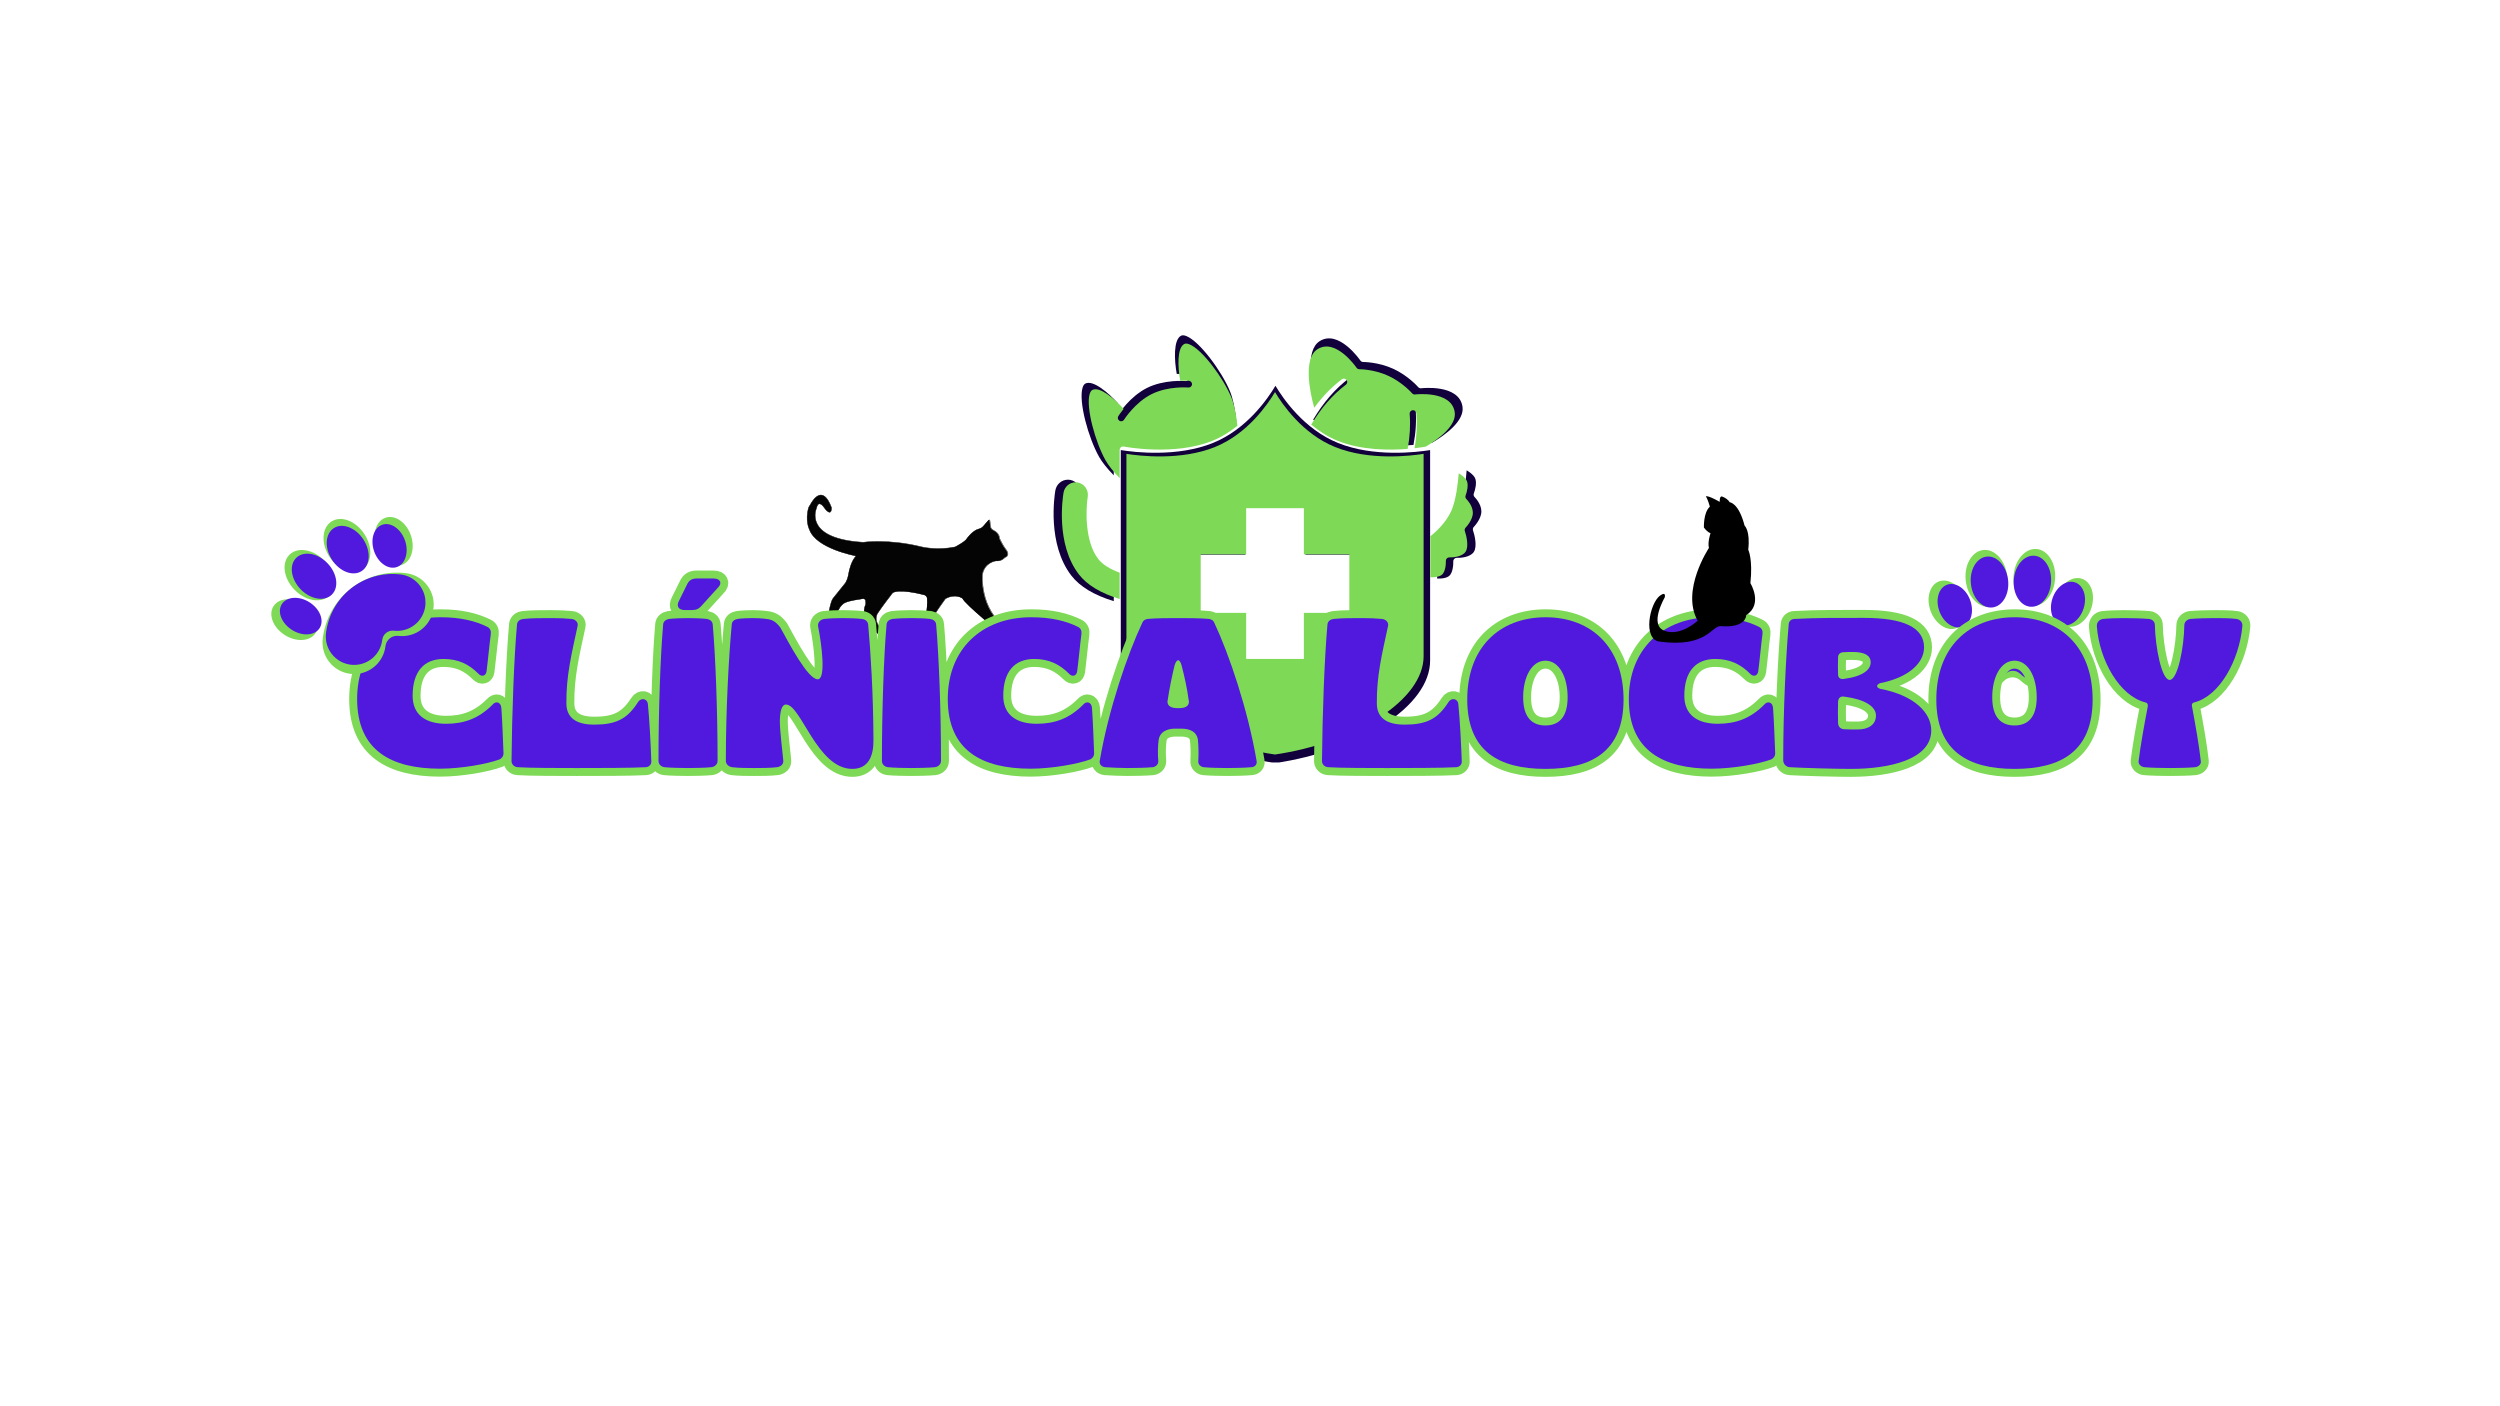 <svg xmlns="http://www.w3.org/2000/svg" xmlns:xlink="http://www.w3.org/1999/xlink" width="1920" zoomAndPan="magnify" viewBox="0 0 1440 810" height="1080" preserveAspectRatio="xMidYMid meet" version="1.0"><defs><g/><clipPath id="e0938b0d43"><path d="M 645 222 L 824 222 L 824 439.195 L 645 439.195 Z M 645 222 " clip-rule="nonzero"/></clipPath><clipPath id="5c9fd7cb5f"><path d="M 827 270 L 853.605 270 L 853.605 334 L 827 334 Z M 827 270 " clip-rule="nonzero"/></clipPath><clipPath id="6ca70cd231"><path d="M 648 225 L 820 225 L 820 434.355 L 648 434.355 Z M 648 225 " clip-rule="nonzero"/></clipPath><clipPath id="3dcb94b761"><path d="M 823 272 L 848.016 272 L 848.016 333 L 823 333 Z M 823 272 " clip-rule="nonzero"/></clipPath><clipPath id="6b1b019f42"><path d="M 463.488 281 L 584.988 281 L 584.988 367.195 L 463.488 367.195 Z M 463.488 281 " clip-rule="nonzero"/></clipPath><clipPath id="ce3509e92b"><path d="M 1110 316 L 1206 316 L 1206 398 L 1110 398 Z M 1110 316 " clip-rule="nonzero"/></clipPath><clipPath id="0e437550fe"><path d="M 1108.719 316.32 L 1206.203 314.496 L 1207.773 398.484 L 1110.289 400.305 Z M 1108.719 316.32 " clip-rule="nonzero"/></clipPath><clipPath id="93d0bb7cfc"><path d="M 1108.719 316.32 L 1206.203 314.496 L 1207.773 398.484 L 1110.289 400.305 Z M 1108.719 316.32 " clip-rule="nonzero"/></clipPath><clipPath id="6f0c438ff7"><path d="M 1116 320 L 1201 320 L 1201 394 L 1116 394 Z M 1116 320 " clip-rule="nonzero"/></clipPath><clipPath id="e5a966fcb5"><path d="M 1114.141 320.18 L 1201.875 318.539 L 1203.277 393.527 L 1115.543 395.168 Z M 1114.141 320.18 " clip-rule="nonzero"/></clipPath><clipPath id="ffdb68f5e6"><path d="M 1114.141 320.18 L 1201.875 318.539 L 1203.277 393.527 L 1115.543 395.168 Z M 1114.141 320.18 " clip-rule="nonzero"/></clipPath><clipPath id="6106dd2c8e"><path d="M 156 297 L 250 297 L 250 389 L 156 389 Z M 156 297 " clip-rule="nonzero"/></clipPath><clipPath id="e1c08dd90c"><path d="M 139.785 339.383 L 216.277 278.922 L 268.367 344.824 L 191.875 405.281 Z M 139.785 339.383 " clip-rule="nonzero"/></clipPath><clipPath id="35e4b65ef5"><path d="M 139.785 339.383 L 216.277 278.922 L 268.367 344.824 L 191.875 405.281 Z M 139.785 339.383 " clip-rule="nonzero"/></clipPath><clipPath id="dfcfe9a5fe"><path d="M 161 301 L 246 301 L 246 383 L 161 383 Z M 161 301 " clip-rule="nonzero"/></clipPath><clipPath id="d9e192ba3b"><path d="M 146.438 339.172 L 215.281 284.758 L 261.789 343.598 L 192.945 398.012 Z M 146.438 339.172 " clip-rule="nonzero"/></clipPath><clipPath id="285da3eeec"><path d="M 146.438 339.172 L 215.281 284.758 L 261.789 343.598 L 192.945 398.012 Z M 146.438 339.172 " clip-rule="nonzero"/></clipPath></defs><path fill="#11003b" d="M 697.207 251.375 C 702.797 249.105 707.773 245.922 712.102 242.406 C 711.348 235.125 710.125 229.391 708.461 225.355 C 703.652 213.691 690.789 196.359 683.18 193.512 C 681.977 193.062 681.012 193.012 680.309 193.363 C 675.855 195.59 676.348 207.391 677.812 215.379 C 680.844 215.27 682.863 215.441 683.07 215.461 C 684.184 215.562 685 216.543 684.898 217.656 C 684.797 218.766 683.816 219.594 682.703 219.48 C 682.586 219.473 670.641 218.465 660.68 223.445 C 650.684 228.441 644.223 238.656 644.156 238.762 C 643.773 239.375 643.117 239.711 642.441 239.711 C 642.078 239.711 641.707 239.613 641.375 239.402 C 640.43 238.812 640.141 237.566 640.73 236.621 C 640.844 236.441 641.949 234.699 643.895 232.312 C 638.547 226.281 629.629 218.695 625.207 220.91 C 624.492 221.27 623.934 222.09 623.551 223.348 C 621.145 231.219 626.859 252.137 633.051 263.109 C 634.816 266.234 637.664 269.82 641.535 273.805 L 641.535 256.844 C 641.535 256.238 641.809 255.664 642.277 255.281 C 642.746 254.898 643.359 254.742 643.953 254.863 C 644.25 254.922 674.113 260.742 697.207 251.375 Z M 697.207 251.375 " fill-opacity="1" fill-rule="nonzero"/><path fill="#11003b" d="M 628.676 322.277 C 620.324 311.453 621.301 291.758 622.383 285.082 C 623.074 280.992 620.371 277.109 616.355 276.406 C 615.953 276.336 615.539 276.301 615.129 276.301 C 611.535 276.301 608.484 278.918 607.875 282.523 C 607.348 285.633 603.125 313.43 617.094 331.535 C 621.984 337.879 630.203 342.824 641.535 346.266 L 641.535 330.496 C 635.461 328.23 631.137 325.469 628.676 322.277 Z M 628.676 322.277 " fill-opacity="1" fill-rule="nonzero"/><path fill="#11003b" d="M 842.395 234.195 C 840.355 221.078 818.859 223.613 818.645 223.641 C 817.973 223.723 817.297 223.465 816.855 222.953 C 816.801 222.887 811.117 216.355 802.504 212.422 C 793.855 208.473 785.324 208.52 785.23 208.512 C 785.223 208.512 785.219 208.512 785.211 208.512 C 784.539 208.512 783.914 208.176 783.539 207.621 C 783.414 207.438 771.031 189.438 760.027 196.566 C 751.77 201.918 755.18 221.07 758.176 231.613 C 763.078 224.883 768.543 219.25 774.719 214.555 C 775.605 213.879 776.875 214.051 777.547 214.938 C 778.223 215.824 778.051 217.094 777.164 217.77 C 769.102 223.902 762.289 231.746 756.375 241.707 C 760.902 245.5 766.156 248.957 772.113 251.371 C 786.41 257.172 803.301 257.152 814.164 256.281 C 815.535 249.07 815.941 242.172 815.387 235.25 C 815.297 234.137 816.125 233.164 817.238 233.074 C 818.352 232.984 819.32 233.812 819.41 234.926 C 819.969 241.844 819.617 248.727 818.352 255.879 C 821.82 255.488 824.211 255.074 825.043 254.926 C 832.223 250.68 843.688 242.5 842.395 234.195 Z M 842.395 234.195 " fill-opacity="1" fill-rule="nonzero"/><g clip-path="url(#e0938b0d43)"><path fill="#11003b" d="M 770.598 255.117 C 751.117 247.215 739.012 229.535 734.66 222.199 C 730.309 229.535 718.203 247.215 698.727 255.117 C 678.145 263.469 653.359 260.492 645.574 259.25 L 645.574 380.559 C 645.574 393.305 655.16 406.453 672.562 417.578 C 689.125 428.168 711.746 436.148 734.66 439.504 C 757.578 436.148 780.199 428.168 796.758 417.578 C 814.164 406.453 823.746 393.305 823.746 380.559 L 823.746 259.25 C 815.969 260.492 791.18 263.469 770.598 255.117 Z M 779.215 354.57 L 751.957 354.57 L 751.957 382.215 L 717.363 382.215 L 717.363 354.57 L 690.109 354.57 L 690.109 319.48 L 717.363 319.48 L 717.363 291.832 L 751.957 291.832 L 751.957 319.48 L 779.215 319.48 Z M 779.215 354.57 " fill-opacity="1" fill-rule="nonzero"/></g><g clip-path="url(#5c9fd7cb5f)"><path fill="#11003b" d="M 848.945 303.461 C 848.984 303.418 853.27 299.059 853.27 294.578 C 853.27 290.129 849.457 286.41 849.418 286.371 C 848.828 285.801 848.633 284.926 848.941 284.164 C 849.566 282.59 850.902 277.922 849.594 275.297 C 848.727 273.559 846.621 271.992 844.789 270.91 C 844.395 276.188 843.262 286.91 840.352 293.453 C 837.047 300.883 830.172 306.793 827.785 308.688 L 827.785 333.23 C 829.785 333.344 832.719 333.184 834.555 331.863 C 836.875 330.195 837.168 325.09 837.086 323.434 C 837.059 322.863 837.277 322.309 837.68 321.902 C 838.086 321.5 838.641 321.289 839.215 321.32 C 841.199 321.422 846.836 321.008 848.902 317.934 C 851.031 314.766 849.312 307.934 848.469 305.57 C 848.207 304.832 848.391 304.012 848.945 303.461 Z M 848.945 303.461 " fill-opacity="1" fill-rule="nonzero"/></g><path fill="#7ed957" d="M 698.422 253.852 C 703.793 251.672 708.574 248.617 712.734 245.234 C 712.008 238.242 710.832 232.73 709.234 228.855 C 704.617 217.648 692.254 200.996 684.945 198.258 C 683.789 197.828 682.859 197.777 682.184 198.117 C 677.91 200.254 678.383 211.594 679.789 219.27 C 682.703 219.164 684.645 219.328 684.84 219.348 C 685.91 219.445 686.695 220.391 686.598 221.457 C 686.5 222.523 685.555 223.316 684.488 223.211 C 684.375 223.203 672.898 222.234 663.328 227.02 C 653.723 231.82 647.516 241.637 647.453 241.734 C 647.086 242.324 646.453 242.648 645.805 242.648 C 645.453 242.648 645.098 242.551 644.781 242.352 C 643.871 241.785 643.594 240.586 644.16 239.68 C 644.27 239.508 645.332 237.832 647.203 235.539 C 642.062 229.746 633.496 222.457 629.246 224.586 C 628.559 224.93 628.023 225.715 627.652 226.926 C 625.344 234.488 630.836 254.586 636.785 265.125 C 638.48 268.129 641.215 271.574 644.934 275.402 L 644.934 259.109 C 644.934 258.527 645.195 257.977 645.645 257.605 C 646.098 257.238 646.688 257.09 647.258 257.207 C 647.543 257.262 676.234 262.855 698.422 253.852 Z M 698.422 253.852 " fill-opacity="1" fill-rule="nonzero"/><path fill="#7ed957" d="M 632.578 321.973 C 624.555 311.574 625.492 292.652 626.531 286.242 C 627.195 282.312 624.598 278.578 620.742 277.902 C 620.355 277.836 619.957 277.805 619.562 277.805 C 616.113 277.805 613.18 280.316 612.594 283.781 C 612.086 286.77 608.031 313.473 621.453 330.871 C 626.152 336.965 634.047 341.715 644.934 345.023 L 644.934 329.871 C 639.098 327.695 634.945 325.043 632.578 321.973 Z M 632.578 321.973 " fill-opacity="1" fill-rule="nonzero"/><path fill="#7ed957" d="M 837.914 237.348 C 835.957 224.742 815.305 227.18 815.094 227.207 C 814.453 227.285 813.805 227.039 813.379 226.547 C 813.328 226.484 807.867 220.207 799.59 216.43 C 791.277 212.637 783.082 212.68 782.992 212.672 C 782.988 212.672 782.98 212.672 782.977 212.672 C 782.332 212.672 781.727 212.352 781.367 211.816 C 781.25 211.641 769.352 194.344 758.781 201.195 C 750.848 206.336 754.121 224.738 757 234.871 C 761.711 228.402 766.961 222.988 772.895 218.477 C 773.746 217.828 774.965 217.992 775.613 218.848 C 776.262 219.699 776.094 220.918 775.242 221.566 C 767.496 227.457 760.953 234.996 755.27 244.566 C 759.617 248.211 764.668 251.531 770.391 253.852 C 784.129 259.426 800.355 259.406 810.793 258.566 C 812.109 251.641 812.5 245.012 811.965 238.363 C 811.879 237.293 812.676 236.359 813.742 236.273 C 814.816 236.184 815.746 236.98 815.836 238.051 C 816.371 244.695 816.031 251.309 814.816 258.18 C 818.148 257.805 820.445 257.41 821.246 257.266 C 828.141 253.184 839.156 245.328 837.914 237.348 Z M 837.914 237.348 " fill-opacity="1" fill-rule="nonzero"/><g clip-path="url(#6ca70cd231)"><path fill="#7ed957" d="M 768.934 257.449 C 750.219 249.855 738.59 232.867 734.406 225.824 C 730.227 232.867 718.598 249.855 699.883 257.449 C 680.105 265.473 656.293 262.613 648.816 261.418 L 648.816 377.969 C 648.816 390.219 658.023 402.848 674.746 413.539 C 690.656 423.711 712.391 431.383 734.406 434.602 C 756.426 431.383 778.156 423.711 794.07 413.539 C 810.789 402.848 820 390.219 820 377.969 L 820 261.418 C 812.523 262.613 788.711 265.473 768.934 257.449 Z M 777.215 353 L 751.027 353 L 751.027 379.562 L 717.789 379.562 L 717.789 353 L 691.602 353 L 691.602 319.289 L 717.789 319.289 L 717.789 292.727 L 751.027 292.727 L 751.027 319.289 L 777.215 319.289 Z M 777.215 353 " fill-opacity="1" fill-rule="nonzero"/></g><g clip-path="url(#3dcb94b761)"><path fill="#7ed957" d="M 844.207 303.895 C 844.246 303.855 848.363 299.668 848.363 295.359 C 848.363 291.09 844.699 287.516 844.664 287.48 C 844.094 286.93 843.91 286.09 844.203 285.355 C 844.805 283.844 846.09 279.359 844.832 276.836 C 844 275.168 841.977 273.66 840.215 272.621 C 839.836 277.691 838.75 287.996 835.953 294.281 C 832.777 301.422 826.172 307.098 823.879 308.922 L 823.879 332.496 C 825.801 332.609 828.617 332.453 830.383 331.184 C 832.613 329.586 832.895 324.68 832.816 323.086 C 832.789 322.539 832.996 322.004 833.387 321.617 C 833.777 321.23 834.309 321.027 834.859 321.055 C 836.77 321.152 842.184 320.754 844.168 317.801 C 846.215 314.758 844.562 308.195 843.75 305.922 C 843.5 305.215 843.68 304.426 844.207 303.895 Z M 844.207 303.895 " fill-opacity="1" fill-rule="nonzero"/></g><path fill="#050405" d="M 514.133 341.488 C 514.133 341.488 507.879 349.523 505.375 353.453 C 505.375 353.453 502.695 357.738 507.699 362.203 L 510.559 362.203 C 510.559 362.203 513.953 364.344 510.738 365.598 L 507.52 365.598 C 507.52 365.598 503.562 365.293 498.879 358.371 C 498.062 357.16 497.633 355.723 497.633 354.262 C 497.637 352.379 497.766 349.805 498.406 348.633 C 498.406 348.633 498.789 348.379 498.582 346.133 C 498.512 345.348 497.801 344.781 497.02 344.891 C 494.477 345.254 489.156 346.09 487.148 347.023 C 487.148 347.023 482.855 348.098 481.25 356.668 C 481.25 356.668 480.535 357.379 483.035 358.633 C 483.035 358.633 485.715 360.418 482.68 361.129 L 480.176 361.129 C 480.176 361.129 476.777 361.129 476.957 355.059 C 476.957 355.059 478.391 346.309 479.82 344.703 L 486.969 335.777 L 487.008 335.707 C 487.855 334.23 488.414 332.609 488.691 330.93 C 489.152 328.098 490.305 323.34 493.043 320.246 C 493.043 320.246 470.168 316.137 466.238 305.066 C 466.238 305.066 463.555 299.891 465.785 292.32 C 465.938 291.801 466.359 291.402 466.609 290.922 C 468.105 288.059 473.848 278.703 478.922 292.387 C 478.922 292.387 479.223 296.891 476.246 294.203 C 475.781 293.785 475.379 293.297 475.027 292.777 C 474.121 291.418 471.52 288.059 470.43 292.207 C 470.371 292.438 470.297 292.668 470.215 292.887 C 469.309 295.285 464.91 310.418 497.152 312.387 C 497.152 312.387 511.625 310.246 530.93 315.066 C 530.93 315.066 539.688 317.207 550.055 315.066 C 550.055 315.066 555.949 312.031 556.844 310.246 C 556.844 310.246 560.094 305.59 563.699 304.684 C 564.684 304.438 565.582 303.938 566.25 303.176 L 569.336 299.633 C 569.551 299.387 569.949 299.512 569.992 299.832 L 570.406 303.273 C 570.52 304.203 571.102 305.004 571.949 305.406 C 573.391 306.098 575.492 307.562 575.609 310.246 C 575.609 310.246 577.574 314.531 579.363 316.676 C 579.363 316.676 582.043 319.887 578.648 321.137 C 578.648 321.137 576.859 323.461 573.465 323.102 C 573.465 323.102 567.031 323.996 565.781 330.781 C 565.781 330.781 563.812 350.777 579.543 361.848 C 579.543 361.848 584.902 362.922 579.004 364.527 L 576.324 364.707 C 576.324 364.707 555.949 348.277 554.34 344.707 C 554.34 344.707 550.41 341.672 544.512 344.887 C 544.512 344.887 537.543 354.172 536.469 357.742 L 536.113 361.137 C 536.113 361.137 540.402 364.531 536.113 365.602 C 536.113 365.602 533.434 367.207 532.184 361.852 C 532.184 361.852 534.551 349.777 534 344.66 C 533.895 343.699 533.203 342.914 532.266 342.676 C 528.484 341.715 517.785 339.301 514.133 341.488 Z M 514.133 341.488 " fill-opacity="1" fill-rule="nonzero"/><g clip-path="url(#6b1b019f42)"><path stroke-linecap="butt" transform="matrix(0.24, 0, 0, 0.239, 464.78, 285.015)" fill="none" stroke-linejoin="miter" d="M 206.022 235.975 C 206.022 235.975 179.915 269.55 169.463 285.971 C 169.463 285.971 158.277 303.876 179.165 322.533 L 191.102 322.533 C 191.102 322.533 205.272 331.478 191.852 336.717 L 178.415 336.717 C 178.415 336.717 161.897 335.444 142.345 306.521 C 138.937 301.461 137.143 295.454 137.143 289.349 C 137.16 281.482 137.698 270.726 140.372 265.829 C 140.372 265.829 141.97 264.768 141.106 255.383 C 140.812 252.102 137.845 249.735 134.583 250.192 C 123.968 251.71 101.758 255.203 93.377 259.104 C 93.377 259.104 75.456 263.593 68.754 299.404 C 68.754 299.404 65.77 302.375 76.206 307.614 C 76.206 307.614 87.392 315.074 74.722 318.044 L 64.269 318.044 C 64.269 318.044 50.083 318.044 50.833 292.679 C 50.833 292.679 56.817 256.117 62.785 249.409 L 92.626 212.112 L 92.79 211.818 C 96.328 205.648 98.66 198.874 99.818 191.856 C 101.742 180.022 106.552 160.141 117.983 147.214 C 117.983 147.214 22.492 130.043 6.088 83.785 C 6.088 83.785 -5.115 62.158 4.196 30.525 C 4.832 28.354 6.593 26.69 7.637 24.682 C 13.882 12.718 37.853 -26.375 59.035 30.803 C 59.035 30.803 60.291 49.623 47.865 38.393 C 45.924 36.646 44.245 34.606 42.777 32.435 C 38.994 26.755 28.134 12.718 23.585 30.052 C 23.34 31.015 23.03 31.978 22.688 32.892 C 18.905 42.914 0.543 106.147 135.138 114.373 C 135.138 114.373 195.553 105.429 276.14 125.571 C 276.14 125.571 312.7 134.515 355.977 125.571 C 355.977 125.571 380.584 112.888 384.318 105.429 C 384.318 105.429 397.885 85.972 412.936 82.186 C 417.045 81.157 420.796 79.068 423.584 75.885 L 436.467 61.081 C 437.363 60.053 439.027 60.575 439.206 61.913 L 440.935 76.293 C 441.407 80.178 443.837 83.524 447.376 85.205 C 453.393 88.094 462.166 94.215 462.655 105.429 C 462.655 105.429 470.857 123.334 478.325 132.295 C 478.325 132.295 489.512 145.712 475.341 150.936 C 475.341 150.936 467.873 160.647 453.703 159.146 C 453.703 159.146 426.846 162.884 421.628 191.236 C 421.628 191.236 413.409 274.79 479.076 321.048 C 479.076 321.048 501.448 325.536 476.825 332.245 L 465.639 332.995 C 465.639 332.995 380.584 264.344 373.866 249.425 C 373.866 249.425 357.461 236.742 332.838 250.176 C 332.838 250.176 303.747 288.974 299.263 303.893 L 297.779 318.077 C 297.779 318.077 315.684 332.261 297.779 336.733 C 297.779 336.733 286.593 343.442 281.375 321.064 C 281.375 321.064 291.257 270.611 288.957 249.229 C 288.517 245.214 285.631 241.933 281.717 240.937 C 265.933 236.922 221.269 226.835 206.022 235.975 Z M 206.022 235.975 " stroke="#050405" stroke-width="1" stroke-opacity="1" stroke-miterlimit="10"/></g><g clip-path="url(#ce3509e92b)"><g clip-path="url(#0e437550fe)"><g clip-path="url(#93d0bb7cfc)"><path fill="#7ed957" d="M 1131.746 344.688 C 1134.512 352.129 1132.348 359.805 1126.906 361.824 C 1121.473 363.848 1114.816 359.453 1112.051 352.016 C 1109.281 344.57 1111.445 336.898 1116.887 334.875 C 1122.324 332.852 1128.977 337.246 1131.746 344.688 Z M 1176.812 397.109 C 1174.402 397.16 1172.07 396.742 1169.824 395.859 C 1167.578 394.98 1165.586 393.699 1163.852 392.023 C 1163.531 391.719 1163.188 391.445 1162.816 391.207 C 1162.445 390.969 1162.051 390.766 1161.641 390.605 C 1161.23 390.445 1160.805 390.324 1160.371 390.246 C 1159.934 390.168 1159.496 390.133 1159.055 390.141 C 1158.613 390.148 1158.176 390.199 1157.742 390.297 C 1157.312 390.391 1156.895 390.523 1156.488 390.703 C 1156.082 390.879 1155.699 391.094 1155.336 391.348 C 1154.973 391.598 1154.641 391.883 1154.332 392.203 C 1153.918 392.633 1153.484 393.039 1153.031 393.426 C 1152.578 393.812 1152.105 394.176 1151.617 394.516 C 1151.129 394.855 1150.625 395.172 1150.105 395.461 C 1149.582 395.754 1149.051 396.02 1148.504 396.258 C 1147.957 396.496 1147.402 396.707 1146.836 396.891 C 1146.27 397.074 1145.691 397.227 1145.109 397.355 C 1144.527 397.48 1143.941 397.582 1143.352 397.648 C 1142.758 397.719 1142.164 397.758 1141.57 397.77 C 1140.973 397.781 1140.379 397.766 1139.785 397.715 C 1139.191 397.668 1138.602 397.594 1138.012 397.488 C 1137.426 397.383 1136.848 397.25 1136.273 397.086 C 1135.699 396.922 1135.137 396.734 1134.582 396.516 C 1134.027 396.297 1133.484 396.055 1132.953 395.781 C 1132.422 395.512 1131.906 395.215 1131.406 394.895 C 1130.902 394.57 1130.418 394.227 1129.953 393.855 C 1129.484 393.488 1129.035 393.098 1128.605 392.684 C 1128.176 392.27 1127.77 391.836 1127.383 391.383 C 1126.996 390.93 1126.633 390.457 1126.293 389.969 C 1125.953 389.48 1125.637 388.973 1125.348 388.453 C 1125.055 387.934 1124.793 387.402 1124.555 386.855 C 1124.316 386.309 1124.105 385.754 1123.922 385.184 C 1123.738 384.617 1123.582 384.043 1123.453 383.461 C 1123.328 382.879 1123.23 382.293 1123.16 381.699 C 1123.09 381.109 1123.051 380.516 1123.039 379.918 C 1123.027 379.324 1123.047 378.73 1123.094 378.133 C 1123.141 377.539 1123.215 376.949 1123.32 376.363 C 1123.426 375.777 1123.562 375.199 1123.723 374.625 C 1123.887 374.051 1124.074 373.488 1124.293 372.934 C 1124.512 372.379 1124.754 371.836 1125.027 371.305 C 1125.297 370.773 1125.594 370.258 1125.914 369.754 C 1126.238 369.254 1126.582 368.77 1126.953 368.301 C 1127.32 367.836 1127.715 367.387 1128.125 366.957 C 1129.105 365.938 1130.133 364.973 1131.207 364.055 C 1132.281 363.141 1133.398 362.277 1134.559 361.473 C 1135.719 360.664 1136.914 359.918 1138.145 359.227 C 1139.379 358.539 1140.641 357.91 1141.938 357.348 C 1143.23 356.781 1144.551 356.281 1145.895 355.844 C 1147.238 355.41 1148.598 355.043 1149.98 354.742 C 1151.359 354.438 1152.75 354.207 1154.152 354.043 C 1155.555 353.875 1156.961 353.781 1158.375 353.754 C 1159.785 353.727 1161.195 353.77 1162.605 353.883 C 1164.012 353.996 1165.41 354.176 1166.801 354.426 C 1168.191 354.676 1169.566 354.992 1170.926 355.379 C 1172.285 355.762 1173.621 356.211 1174.934 356.73 C 1176.25 357.246 1177.535 357.824 1178.793 358.469 C 1180.051 359.109 1181.273 359.812 1182.461 360.574 C 1183.652 361.34 1184.801 362.156 1185.906 363.031 C 1187.016 363.91 1188.078 364.836 1189.094 365.816 C 1189.738 366.438 1190.336 367.102 1190.883 367.812 C 1191.426 368.52 1191.918 369.266 1192.355 370.043 C 1192.793 370.824 1193.168 371.637 1193.484 372.473 C 1193.805 373.309 1194.059 374.164 1194.25 375.039 C 1194.438 375.91 1194.566 376.797 1194.625 377.688 C 1194.688 378.582 1194.68 379.473 1194.609 380.363 C 1194.539 381.258 1194.402 382.137 1194.203 383.012 C 1194 383.883 1193.738 384.734 1193.41 385.566 C 1193.082 386.398 1192.695 387.203 1192.25 387.98 C 1191.805 388.758 1191.305 389.496 1190.75 390.199 C 1190.195 390.898 1189.594 391.559 1188.941 392.172 C 1188.289 392.785 1187.598 393.344 1186.863 393.855 C 1186.129 394.367 1185.359 394.82 1184.559 395.219 C 1183.758 395.617 1182.93 395.953 1182.078 396.23 C 1181.227 396.504 1180.359 396.715 1179.48 396.863 C 1178.598 397.012 1177.707 397.094 1176.812 397.109 Z M 1156.141 331.777 C 1157.164 340.797 1152.648 348.715 1146.059 349.465 C 1139.469 350.211 1133.293 343.504 1132.27 334.484 C 1131.246 325.469 1135.758 317.551 1142.352 316.801 C 1148.941 316.055 1155.113 322.758 1156.141 331.777 Z M 1159.785 331.707 C 1159.102 340.758 1163.906 348.504 1170.523 349.004 C 1177.137 349.508 1183.055 342.574 1183.738 333.523 C 1184.426 324.473 1179.621 316.73 1173.004 316.227 C 1166.391 315.727 1160.473 322.656 1159.785 331.707 Z M 1184.645 343.699 C 1182.156 351.238 1184.609 358.828 1190.117 360.641 C 1195.629 362.461 1202.113 357.82 1204.602 350.281 C 1207.09 342.742 1204.641 335.156 1199.129 333.336 C 1193.617 331.52 1187.133 336.16 1184.645 343.699 Z M 1184.645 343.699 " fill-opacity="1" fill-rule="nonzero"/></g></g></g><g clip-path="url(#6f0c438ff7)"><g clip-path="url(#e5a966fcb5)"><g clip-path="url(#ffdb68f5e6)"><path fill="#5019dd" d="M 1134.785 345.613 C 1137.266 352.285 1135.324 359.164 1130.449 360.977 C 1125.574 362.789 1119.609 358.852 1117.129 352.18 C 1114.645 345.508 1116.586 338.629 1121.465 336.816 C 1126.34 335.004 1132.305 338.941 1134.785 345.613 Z M 1175.191 392.613 C 1173.027 392.656 1170.938 392.281 1168.926 391.492 C 1166.91 390.703 1165.125 389.555 1163.57 388.051 C 1163.285 387.777 1162.977 387.531 1162.641 387.32 C 1162.309 387.105 1161.957 386.926 1161.586 386.781 C 1161.219 386.637 1160.84 386.527 1160.449 386.457 C 1160.059 386.387 1159.664 386.355 1159.27 386.363 C 1158.875 386.371 1158.48 386.418 1158.094 386.504 C 1157.707 386.586 1157.332 386.707 1156.969 386.867 C 1156.605 387.023 1156.262 387.219 1155.938 387.445 C 1155.609 387.672 1155.309 387.926 1155.035 388.211 C 1154.664 388.598 1154.277 388.961 1153.871 389.309 C 1153.465 389.656 1153.039 389.98 1152.602 390.285 C 1152.164 390.59 1151.711 390.875 1151.246 391.137 C 1150.777 391.395 1150.301 391.633 1149.809 391.848 C 1149.32 392.059 1148.82 392.25 1148.312 392.414 C 1147.805 392.578 1147.289 392.719 1146.77 392.832 C 1146.246 392.945 1145.719 393.035 1145.191 393.098 C 1144.66 393.156 1144.125 393.195 1143.594 393.203 C 1143.059 393.215 1142.523 393.199 1141.992 393.156 C 1141.461 393.113 1140.93 393.043 1140.406 392.949 C 1139.879 392.855 1139.359 392.734 1138.844 392.59 C 1138.332 392.445 1137.824 392.273 1137.328 392.078 C 1136.832 391.883 1136.344 391.664 1135.867 391.422 C 1135.395 391.18 1134.93 390.914 1134.48 390.625 C 1134.031 390.336 1133.598 390.027 1133.176 389.695 C 1132.758 389.363 1132.355 389.012 1131.973 388.645 C 1131.586 388.273 1131.223 387.883 1130.875 387.477 C 1130.527 387.07 1130.203 386.648 1129.898 386.211 C 1129.594 385.77 1129.309 385.316 1129.047 384.852 C 1128.789 384.387 1128.551 383.906 1128.336 383.418 C 1128.125 382.93 1127.934 382.43 1127.77 381.922 C 1127.605 381.414 1127.465 380.898 1127.352 380.375 C 1127.238 379.855 1127.148 379.328 1127.086 378.797 C 1127.023 378.266 1126.988 377.734 1126.98 377.199 C 1126.969 376.664 1126.984 376.133 1127.027 375.602 C 1127.07 375.066 1127.141 374.539 1127.234 374.012 C 1127.328 373.488 1127.449 372.965 1127.594 372.453 C 1127.738 371.938 1127.91 371.434 1128.105 370.934 C 1128.301 370.438 1128.52 369.953 1128.762 369.477 C 1129.004 369 1129.27 368.539 1129.559 368.086 C 1129.848 367.637 1130.156 367.203 1130.488 366.785 C 1130.82 366.363 1131.172 365.965 1131.539 365.578 C 1132.418 364.668 1133.34 363.801 1134.305 362.977 C 1135.266 362.156 1136.27 361.383 1137.309 360.66 C 1138.348 359.938 1139.418 359.266 1140.523 358.648 C 1141.629 358.031 1142.762 357.469 1143.922 356.961 C 1145.082 356.457 1146.266 356.008 1147.469 355.617 C 1148.676 355.227 1149.895 354.895 1151.133 354.625 C 1152.371 354.355 1153.617 354.148 1154.875 354 C 1156.133 353.852 1157.395 353.766 1158.66 353.742 C 1159.926 353.719 1161.188 353.758 1162.453 353.855 C 1163.715 353.957 1164.969 354.121 1166.215 354.344 C 1167.461 354.566 1168.691 354.852 1169.91 355.195 C 1171.129 355.543 1172.328 355.945 1173.508 356.41 C 1174.684 356.871 1175.84 357.391 1176.965 357.969 C 1178.094 358.543 1179.191 359.172 1180.254 359.855 C 1181.32 360.539 1182.352 361.277 1183.344 362.062 C 1184.336 362.844 1185.289 363.676 1186.203 364.555 C 1186.777 365.113 1187.312 365.707 1187.805 366.344 C 1188.293 366.98 1188.734 367.648 1189.125 368.348 C 1189.516 369.047 1189.855 369.773 1190.137 370.523 C 1190.422 371.273 1190.648 372.039 1190.82 372.824 C 1190.992 373.605 1191.105 374.398 1191.16 375.199 C 1191.215 376 1191.211 376.801 1191.145 377.598 C 1191.082 378.398 1190.961 379.188 1190.781 379.973 C 1190.602 380.754 1190.363 381.516 1190.07 382.262 C 1189.777 383.012 1189.43 383.73 1189.031 384.426 C 1188.633 385.121 1188.184 385.785 1187.688 386.414 C 1187.188 387.043 1186.648 387.633 1186.062 388.184 C 1185.48 388.734 1184.859 389.238 1184.199 389.695 C 1183.543 390.152 1182.852 390.559 1182.133 390.918 C 1181.414 391.273 1180.676 391.574 1179.91 391.82 C 1179.148 392.07 1178.371 392.258 1177.582 392.391 C 1176.789 392.523 1175.992 392.598 1175.191 392.613 Z M 1156.656 334.039 C 1157.574 342.125 1153.527 349.223 1147.617 349.895 C 1141.707 350.566 1136.172 344.555 1135.254 336.465 C 1134.336 328.383 1138.383 321.285 1144.293 320.613 C 1150.203 319.941 1155.734 325.953 1156.656 334.039 Z M 1159.926 333.977 C 1159.309 342.09 1163.617 349.035 1169.551 349.484 C 1175.48 349.934 1180.785 343.719 1181.398 335.605 C 1182.016 327.488 1177.707 320.547 1171.777 320.098 C 1165.848 319.648 1160.539 325.863 1159.926 333.977 Z M 1182.211 344.727 C 1179.98 351.484 1182.18 358.289 1187.121 359.918 C 1192.059 361.547 1197.871 357.387 1200.105 350.629 C 1202.332 343.867 1200.137 337.066 1195.195 335.438 C 1190.254 333.809 1184.441 337.965 1182.211 344.727 Z M 1182.211 344.727 " fill-opacity="1" fill-rule="nonzero"/></g></g></g><path stroke-linecap="butt" transform="matrix(0.75, 0, 0, 0.75, 204.106, 310.655)" fill="none" stroke-linejoin="miter" d="M 65.749 176.153 C 81.994 176.153 102.004 172.575 111.613 168.966 C 113.244 168.169 114.712 166.382 114.551 164.122 C 114.035 152.565 113.718 141.169 112.926 129.612 C 112.567 124.726 108.52 124.091 106.254 126.872 C 95.65 137.596 84.296 141.643 70.478 141.643 C 54.832 141.643 44.744 134.815 44.744 120.2 C 44.744 101.658 53.363 91.888 68.488 91.888 C 80.046 91.888 88.186 96.096 95.176 103.127 C 97.639 105.867 101.051 105.07 101.53 101.341 C 102.483 94.153 103.79 80.013 104.785 72.867 C 105.103 70.565 104.468 68.461 102.322 67.31 C 92.91 62.622 81.358 59.841 66.228 59.841 C 28.186 59.841 2.134 84.424 2.134 122.622 C 2.134 162.132 28.343 176.153 65.749 176.153 Z M 170.629 175.638 C 185.759 175.638 212.921 175.638 223.837 175.002 C 226.421 174.841 228.207 172.893 228.051 170.435 C 227.733 160.028 226.577 137.435 225.468 126.872 C 225.15 122.148 220.108 121.315 217.806 125.086 C 209.504 138.07 200.889 142.32 184.129 142.32 C 169.994 142.32 162.848 136.757 162.848 125.877 C 162.686 105.07 166.577 89.106 171.462 66.513 C 172.098 63.893 169.832 61.471 166.895 61.153 C 161.692 60.674 157.327 60.476 151.29 60.476 C 142.671 60.476 136.322 60.476 129.65 61.153 C 127.228 61.471 125.28 62.783 124.921 65.205 C 122.66 90.419 121.03 133.544 120.712 170.273 C 120.712 172.893 122.817 174.841 125.442 175.002 C 134.218 175.638 158.915 175.638 170.629 175.638 Z M 259.436 54.325 C 262.535 54.325 264.639 53.33 266.587 51.065 L 279.134 37.247 C 282.707 33.83 281.238 30.06 275.879 30.06 L 262.853 30.06 C 259.436 30.06 257.176 31.372 255.707 34.31 L 249.353 47.174 C 247.087 51.226 248.874 54.325 253.759 54.325 Z M 256.181 175.638 C 260.587 175.638 269.681 175.476 274.249 175.002 C 276.671 174.685 278.973 172.893 278.973 170.117 C 278.973 131.08 277.348 89.466 275.202 65.362 C 275.046 63.101 273.254 61.627 270.832 61.153 C 266.942 60.674 259.915 60.476 256.343 60.476 C 252.926 60.476 245.619 60.674 241.567 61.153 C 239.108 61.627 237.322 63.101 237.16 65.362 C 235.056 89.466 233.587 131.08 233.587 170.117 C 233.587 172.893 235.692 174.685 238.155 175.002 C 242.681 175.476 251.973 175.638 256.181 175.638 Z M 382.395 176.31 C 394.587 176.31 398.837 166.7 398.676 154.033 C 398.52 117.737 396.572 87.002 394.587 65.362 C 394.27 62.94 392.322 61.471 389.9 61.153 C 385.494 60.674 378.983 60.476 375.249 60.476 C 371.358 60.476 364.843 60.674 360.754 61.153 C 357.697 61.627 355.551 64.091 356.228 67.148 C 358.806 80.013 362.384 107.492 355.91 107.492 C 348.244 107.492 333.952 80.013 327.119 67.664 C 323.707 63.257 321.082 61.627 316.358 61.153 C 313.103 60.674 308.733 60.476 305.957 60.476 C 303.535 60.476 297.02 60.674 294.238 61.153 C 291.817 61.627 290.03 62.94 289.874 65.362 C 287.572 89.466 285.306 131.08 285.306 170.117 C 285.306 172.737 287.41 174.523 290.03 175.002 C 295.077 175.638 302.54 175.638 306.79 175.638 C 311.317 175.638 319.775 175.638 324.66 175.002 C 327.598 174.523 329.858 172.737 329.384 169.481 C 328.749 161.976 326.764 147.841 326.764 139.221 C 326.921 132.075 328.233 126.872 331.488 126.872 C 343.046 126.872 355.395 176.31 382.395 176.31 Z M 427.764 175.638 C 432.176 175.638 441.27 175.476 445.832 175.002 C 448.259 174.685 450.561 172.893 450.561 170.117 C 450.561 131.08 448.931 89.466 446.785 65.362 C 446.629 63.101 444.843 61.627 442.421 61.153 C 438.53 60.674 431.499 60.476 427.926 60.476 C 424.509 60.476 417.202 60.674 413.155 61.153 C 410.692 61.627 408.905 63.101 408.744 65.362 C 406.639 89.466 405.171 131.08 405.171 170.117 C 405.171 172.893 407.275 174.685 409.738 175.002 C 414.264 175.476 423.556 175.638 427.764 175.638 Z M 519.353 176.153 C 535.598 176.153 555.608 172.575 565.218 168.966 C 566.848 168.169 568.317 166.382 568.16 164.122 C 567.639 152.565 567.322 141.169 566.53 129.612 C 566.171 124.726 562.124 124.091 559.858 126.872 C 549.254 137.596 537.9 141.643 524.082 141.643 C 508.436 141.643 498.348 134.815 498.348 120.2 C 498.348 101.658 506.968 91.888 522.093 91.888 C 533.65 91.888 541.79 96.096 548.78 103.127 C 551.244 105.867 554.655 105.07 555.134 101.341 C 556.087 94.153 557.395 80.013 558.389 72.867 C 558.707 70.565 558.072 68.461 555.926 67.31 C 546.514 62.622 534.962 59.841 519.832 59.841 C 481.79 59.841 455.738 84.424 455.738 122.622 C 455.738 162.132 481.947 176.153 519.353 176.153 Z M 593.655 175.638 C 598.702 175.638 608.311 175.476 613.192 175.002 C 615.457 174.685 617.561 172.893 617.405 170.273 C 616.926 164.757 617.087 158.242 617.759 153.674 C 618.712 147.997 623.915 145.575 629.634 145.419 L 635.79 145.419 C 641.665 145.575 646.869 147.679 647.822 153.674 C 648.337 158.403 648.494 164.914 648.176 170.117 C 647.822 172.893 649.962 174.685 652.228 175.002 C 656.952 175.476 666.046 175.638 670.296 175.638 C 674.665 175.638 684.275 175.476 688.999 175.002 C 691.738 174.841 693.525 172.737 692.889 169.955 C 686.218 130.763 671.728 87.997 660.369 63.893 C 659.692 62.263 658.223 61.471 656.436 61.153 C 650.124 60.476 638.567 60.476 632.53 60.476 C 626.379 60.476 615.139 60.476 609.103 61.153 C 607.317 61.471 605.889 62.263 605.212 63.893 C 593.817 87.997 579.202 130.763 572.53 169.799 C 571.858 172.575 573.681 174.685 576.582 175.002 C 580.988 175.32 589.129 175.638 593.655 175.638 Z M 631.259 129.612 C 626.218 129.455 623.598 127.033 624.749 122.94 C 625.863 114.997 628.004 104.914 629.952 96.773 C 631.577 91.57 633.843 91.57 635.311 96.773 C 637.415 104.914 639.718 114.997 640.671 122.94 C 641.827 127.033 639.363 129.455 634.322 129.612 Z M 793.056 175.638 C 808.181 175.638 835.343 175.638 846.264 175.002 C 848.848 174.841 850.634 172.893 850.473 170.435 C 850.155 160.028 849.004 137.435 847.895 126.872 C 847.577 122.148 842.53 121.315 840.228 125.086 C 831.931 138.07 823.311 142.32 806.556 142.32 C 792.421 142.32 785.27 136.757 785.27 125.877 C 785.113 105.07 789.004 89.106 793.889 66.513 C 794.525 63.893 792.259 61.471 789.322 61.153 C 784.119 60.674 779.754 60.476 773.718 60.476 C 765.098 60.476 758.744 60.476 752.072 61.153 C 749.65 61.471 747.707 62.783 747.348 65.205 C 745.087 90.419 743.457 133.544 743.139 170.273 C 743.139 172.893 745.244 174.841 747.863 175.002 C 756.639 175.638 781.337 175.638 793.056 175.638 Z M 914.744 176.31 C 950.52 176.31 974.744 162.81 974.744 122.94 C 974.744 83.591 950.681 59.841 914.744 59.841 C 878.926 60.002 854.702 83.591 854.702 122.94 C 854.702 162.81 879.124 176.31 914.744 176.31 Z M 914.744 142.955 C 904.655 142.955 897.629 136.961 897.629 121.315 C 897.629 105.549 904.301 93.2 914.744 93.2 C 925.145 93.2 931.817 105.388 931.817 121.315 C 931.817 136.961 924.827 142.955 914.744 142.955 Z M 1042.405 176.153 C 1058.65 176.153 1078.66 172.575 1088.27 168.966 C 1089.9 168.169 1091.369 166.382 1091.212 164.122 C 1090.692 152.565 1090.374 141.169 1089.582 129.612 C 1089.223 124.726 1085.176 124.091 1082.91 126.872 C 1072.306 137.596 1060.952 141.643 1047.134 141.643 C 1031.488 141.643 1021.4 134.815 1021.4 120.2 C 1021.4 101.658 1030.02 91.888 1045.145 91.888 C 1056.702 91.888 1064.843 96.096 1071.832 103.127 C 1074.296 105.867 1077.707 105.07 1078.186 101.341 C 1079.139 94.153 1080.447 80.013 1081.442 72.867 C 1081.759 70.565 1081.124 68.461 1078.978 67.31 C 1069.567 62.622 1058.014 59.841 1042.884 59.841 C 1004.843 59.841 978.791 84.424 978.791 122.622 C 978.791 162.132 1004.999 176.153 1042.405 176.153 Z M 1149.431 176.31 C 1178.535 176.31 1211.056 169.32 1211.056 146.69 C 1211.056 133.544 1198.551 119.846 1171.863 114.799 C 1168.608 113.846 1168.77 111.586 1171.863 110.435 C 1193.509 106.185 1205.541 95.143 1205.541 82.955 C 1205.541 67.664 1189.733 60.32 1159.514 60.32 C 1140.613 60.32 1124.056 60.158 1105.827 61.153 C 1103.369 61.31 1101.78 62.94 1101.582 65.205 C 1099.473 89.268 1097.369 130.763 1097.369 169.638 C 1097.369 172.377 1099.473 174.841 1102.416 175.002 C 1113.134 175.638 1137.556 176.31 1149.431 176.31 Z M 1144.228 107.174 C 1141.447 107.653 1139.504 106.539 1139.504 103.763 C 1139.343 99.513 1139.343 94.987 1139.504 90.737 C 1139.504 88.153 1141.129 86.685 1144.03 86.685 C 1145.858 86.528 1148.598 86.528 1150.9 86.528 C 1159.832 86.528 1164.561 89.106 1164.561 94.471 C 1164.561 99.711 1159.514 105.07 1144.228 107.174 Z M 1144.863 145.893 C 1141.447 145.893 1139.504 144.106 1139.504 140.69 C 1139.343 135.487 1139.343 130.289 1139.504 125.086 C 1139.504 121.987 1141.291 120.2 1144.384 120.836 C 1159.832 122.783 1168.608 128.299 1168.608 135.33 C 1168.608 142.158 1163.087 146.054 1154.473 146.054 C 1151.692 146.054 1147.645 146.054 1144.863 145.893 Z M 1274.994 176.31 C 1310.77 176.31 1334.994 162.81 1334.994 122.94 C 1334.994 83.591 1310.926 59.841 1274.994 59.841 C 1239.171 60.002 1214.952 83.591 1214.952 122.94 C 1214.952 162.81 1239.374 176.31 1274.994 176.31 Z M 1274.994 142.955 C 1264.905 142.955 1257.874 136.961 1257.874 121.315 C 1257.874 105.549 1264.546 93.2 1274.994 93.2 C 1285.395 93.2 1292.067 105.388 1292.067 121.315 C 1292.067 136.961 1285.077 142.955 1274.994 142.955 Z M 1394.676 175.638 C 1399.556 175.638 1409.171 175.476 1413.697 175.002 C 1416.155 174.685 1418.421 172.893 1418.103 170.435 C 1416.634 157.606 1414.369 144.898 1411.431 128.976 C 1410.957 127.19 1411.113 125.721 1413.061 125.242 C 1432.556 120.362 1447.53 92.882 1449.988 66.83 C 1450.306 63.893 1448.52 61.627 1445.421 61.153 C 1440.541 60.476 1433.551 60.476 1429.145 60.476 C 1424.775 60.476 1414.848 60.674 1409.962 61.153 C 1407.379 61.627 1405.395 63.419 1405.395 66.195 C 1405.238 81.961 1400.551 107.81 1394.197 107.971 C 1387.843 107.971 1383.119 82.122 1382.801 66.195 C 1382.962 63.419 1381.014 61.471 1378.233 61.153 C 1373.03 60.674 1363.103 60.476 1358.895 60.476 C 1354.488 60.476 1347.499 60.674 1342.973 61.153 C 1339.874 61.627 1338.087 63.893 1338.249 66.83 C 1340.192 93.039 1355.801 120.362 1375.494 125.242 C 1377.442 125.721 1377.598 127.19 1377.28 128.82 C 1374.186 144.898 1371.921 157.768 1370.291 170.435 C 1370.134 172.893 1372.238 174.685 1374.66 175.002 C 1379.702 175.476 1389.473 175.638 1394.676 175.638 Z M 1394.676 175.638 " stroke="#7ed957" stroke-width="12.199" stroke-opacity="1" stroke-miterlimit="4"/><g fill="#5019dd" fill-opacity="1"><g transform="translate(204.13, 441.905)"><g><path d="M 49.281 0.855 C 61.48 0.855 76.484 -1.828 83.684 -4.512 C 84.902 -5.125 86 -6.465 85.879 -8.172 C 85.512 -16.836 85.27 -25.375 84.66 -34.035 C 84.414 -37.695 81.367 -38.184 79.656 -36.109 C 71.73 -28.059 63.191 -25.008 52.82 -25.008 C 41.109 -25.008 33.547 -30.133 33.547 -41.109 C 33.547 -55.016 40.012 -62.336 51.355 -62.336 C 60.02 -62.336 66.117 -59.164 71.363 -53.918 C 73.191 -51.844 75.754 -52.453 76.121 -55.262 C 76.852 -60.629 77.828 -71.242 78.559 -76.609 C 78.805 -78.316 78.316 -79.902 76.73 -80.754 C 69.656 -84.293 60.992 -86.367 49.648 -86.367 C 21.105 -86.367 1.586 -67.945 1.586 -39.281 C 1.586 -9.637 21.227 0.855 49.281 0.855 Z M 49.281 0.855 "/></g></g></g><g fill="#5019dd" fill-opacity="1"><g transform="translate(292.2, 441.905)"><g><path d="M 39.891 0.488 C 51.234 0.488 71.605 0.488 79.781 0 C 81.73 -0.121 83.074 -1.586 82.953 -3.414 C 82.707 -11.223 81.855 -28.18 81 -36.109 C 80.754 -39.645 76.973 -40.258 75.266 -37.449 C 69.047 -27.691 62.578 -24.52 50.016 -24.52 C 39.402 -24.52 34.035 -28.668 34.035 -36.84 C 33.914 -52.453 36.84 -64.41 40.5 -81.367 C 40.988 -83.316 39.281 -85.148 37.086 -85.391 C 33.18 -85.758 29.887 -85.879 25.375 -85.879 C 18.906 -85.879 14.152 -85.879 9.148 -85.391 C 7.32 -85.148 5.855 -84.172 5.613 -82.34 C 3.902 -63.434 2.684 -31.105 2.441 -3.539 C 2.441 -1.586 4.027 -0.121 5.977 0 C 12.566 0.488 31.105 0.488 39.891 0.488 Z M 39.891 0.488 "/></g></g></g><g fill="#5019dd" fill-opacity="1"><g transform="translate(376.854, 441.905)"><g><path d="M 21.836 -90.516 C 24.152 -90.516 25.738 -91.246 27.203 -92.953 L 36.598 -103.324 C 39.281 -105.887 38.184 -108.691 34.156 -108.691 L 24.398 -108.691 C 21.836 -108.691 20.129 -107.715 19.031 -105.52 L 14.273 -95.883 C 12.566 -92.832 13.906 -90.516 17.566 -90.516 Z M 19.395 0.488 C 22.691 0.488 29.52 0.367 32.938 0 C 34.766 -0.242 36.473 -1.586 36.473 -3.66 C 36.473 -32.938 35.254 -64.164 33.668 -82.219 C 33.547 -83.926 32.203 -85.023 30.375 -85.391 C 27.445 -85.758 22.203 -85.879 19.52 -85.879 C 16.957 -85.879 11.469 -85.758 8.418 -85.391 C 6.586 -85.023 5.246 -83.926 5.125 -82.219 C 3.539 -64.164 2.441 -32.938 2.441 -3.66 C 2.441 -1.586 4.027 -0.242 5.855 0 C 9.27 0.367 16.223 0.488 19.395 0.488 Z M 19.395 0.488 "/></g></g></g><g fill="#5019dd" fill-opacity="1"><g transform="translate(415.644, 441.905)"><g><path d="M 75.266 0.977 C 84.414 0.977 87.586 -6.223 87.465 -15.738 C 87.344 -42.941 85.879 -65.996 84.414 -82.219 C 84.172 -84.051 82.707 -85.148 80.879 -85.391 C 77.586 -85.758 72.703 -85.879 69.898 -85.879 C 66.973 -85.879 62.09 -85.758 59.043 -85.391 C 56.723 -85.023 55.137 -83.195 55.625 -80.879 C 57.578 -71.242 60.262 -50.625 55.383 -50.625 C 49.648 -50.625 38.914 -71.242 33.789 -80.512 C 31.23 -83.805 29.277 -85.023 25.738 -85.391 C 23.301 -85.758 20.008 -85.879 17.934 -85.879 C 16.102 -85.879 11.223 -85.758 9.148 -85.391 C 7.32 -85.023 5.977 -84.051 5.855 -82.219 C 4.148 -64.164 2.441 -32.938 2.441 -3.66 C 2.441 -1.707 4.027 -0.367 5.977 0 C 9.758 0.488 15.371 0.488 18.543 0.488 C 21.957 0.488 28.301 0.488 31.961 0 C 34.156 -0.367 35.863 -1.707 35.5 -4.148 C 35.012 -9.758 33.547 -20.371 33.547 -26.836 C 33.668 -32.203 34.645 -36.109 37.086 -36.109 C 45.746 -36.109 55.016 0.977 75.266 0.977 Z M 75.266 0.977 "/></g></g></g><g fill="#5019dd" fill-opacity="1"><g transform="translate(505.543, 441.905)"><g><path d="M 19.395 0.488 C 22.691 0.488 29.52 0.367 32.938 0 C 34.766 -0.242 36.473 -1.586 36.473 -3.66 C 36.473 -32.938 35.254 -64.164 33.668 -82.219 C 33.547 -83.926 32.203 -85.023 30.375 -85.391 C 27.445 -85.758 22.203 -85.879 19.52 -85.879 C 16.957 -85.879 11.469 -85.758 8.418 -85.391 C 6.586 -85.023 5.246 -83.926 5.125 -82.219 C 3.539 -64.164 2.441 -32.938 2.441 -3.66 C 2.441 -1.586 4.027 -0.242 5.855 0 C 9.27 0.367 16.223 0.488 19.395 0.488 Z M 19.395 0.488 "/></g></g></g><g fill="#5019dd" fill-opacity="1"><g transform="translate(544.333, 441.905)"><g><path d="M 49.281 0.855 C 61.48 0.855 76.484 -1.828 83.684 -4.512 C 84.902 -5.125 86 -6.465 85.879 -8.172 C 85.512 -16.836 85.27 -25.375 84.66 -34.035 C 84.414 -37.695 81.367 -38.184 79.656 -36.109 C 71.73 -28.059 63.191 -25.008 52.82 -25.008 C 41.109 -25.008 33.547 -30.133 33.547 -41.109 C 33.547 -55.016 40.012 -62.336 51.355 -62.336 C 60.02 -62.336 66.117 -59.164 71.363 -53.918 C 73.191 -51.844 75.754 -52.453 76.121 -55.262 C 76.852 -60.629 77.828 -71.242 78.559 -76.609 C 78.805 -78.316 78.316 -79.902 76.73 -80.754 C 69.656 -84.293 60.992 -86.367 49.648 -86.367 C 21.105 -86.367 1.586 -67.945 1.586 -39.281 C 1.586 -9.637 21.227 0.855 49.281 0.855 Z M 49.281 0.855 "/></g></g></g><g fill="#5019dd" fill-opacity="1"><g transform="translate(632.403, 441.905)"><g><path d="M 16.957 0.488 C 20.738 0.488 27.934 0.367 31.594 0 C 33.301 -0.242 34.887 -1.586 34.766 -3.539 C 34.402 -7.684 34.523 -12.566 35.012 -15.98 C 35.742 -20.25 39.645 -22.078 43.914 -22.203 L 48.551 -22.203 C 52.941 -22.078 56.848 -20.492 57.578 -15.98 C 57.945 -12.441 58.066 -7.562 57.82 -3.66 C 57.578 -1.586 59.164 -0.242 60.871 0 C 64.41 0.367 71.242 0.488 74.414 0.488 C 77.707 0.488 84.902 0.367 88.441 0 C 90.516 -0.121 91.855 -1.707 91.367 -3.781 C 86.367 -33.18 75.512 -65.262 66.973 -83.316 C 66.484 -84.539 65.387 -85.148 64.043 -85.391 C 59.285 -85.879 50.625 -85.879 46.109 -85.879 C 41.477 -85.879 33.059 -85.879 28.547 -85.391 C 27.203 -85.148 26.105 -84.539 25.617 -83.316 C 17.078 -65.262 6.098 -33.18 1.098 -3.902 C 0.609 -1.828 1.953 -0.242 4.148 0 C 7.441 0.242 13.539 0.488 16.957 0.488 Z M 45.137 -34.035 C 41.355 -34.156 39.402 -35.984 40.258 -39.035 C 41.109 -45.012 42.695 -52.578 44.16 -58.676 C 45.379 -62.578 47.086 -62.578 48.184 -58.676 C 49.77 -52.578 51.48 -45.012 52.211 -39.035 C 53.066 -35.984 51.234 -34.156 47.453 -34.035 Z M 45.137 -34.035 "/></g></g></g><g fill="#5019dd" fill-opacity="1"><g transform="translate(724.864, 441.905)"><g/></g></g><g fill="#5019dd" fill-opacity="1"><g transform="translate(759.019, 441.905)"><g><path d="M 39.891 0.488 C 51.234 0.488 71.605 0.488 79.781 0 C 81.73 -0.121 83.074 -1.586 82.953 -3.414 C 82.707 -11.223 81.855 -28.18 81 -36.109 C 80.754 -39.645 76.973 -40.258 75.266 -37.449 C 69.047 -27.691 62.578 -24.52 50.016 -24.52 C 39.402 -24.52 34.035 -28.668 34.035 -36.84 C 33.914 -52.453 36.84 -64.41 40.5 -81.367 C 40.988 -83.316 39.281 -85.148 37.086 -85.391 C 33.18 -85.758 29.887 -85.879 25.375 -85.879 C 18.906 -85.879 14.152 -85.879 9.148 -85.391 C 7.32 -85.148 5.855 -84.172 5.613 -82.34 C 3.902 -63.434 2.684 -31.105 2.441 -3.539 C 2.441 -1.586 4.027 -0.121 5.977 0 C 12.566 0.488 31.105 0.488 39.891 0.488 Z M 39.891 0.488 "/></g></g></g><g fill="#5019dd" fill-opacity="1"><g transform="translate(843.673, 441.905)"><g><path d="M 46.477 0.977 C 73.316 0.977 91.492 -9.148 91.492 -39.035 C 91.492 -68.559 73.438 -86.367 46.477 -86.367 C 19.641 -86.246 1.465 -68.559 1.465 -39.035 C 1.465 -9.148 19.762 0.977 46.477 0.977 Z M 46.477 -24.031 C 38.914 -24.031 33.668 -28.547 33.668 -40.258 C 33.668 -52.09 38.672 -61.359 46.477 -61.359 C 54.285 -61.359 59.285 -52.211 59.285 -40.258 C 59.285 -28.547 54.039 -24.031 46.477 -24.031 Z M 46.477 -24.031 "/></g></g></g><g fill="#5019dd" fill-opacity="1"><g transform="translate(936.622, 441.905)"><g><path d="M 49.281 0.855 C 61.48 0.855 76.484 -1.828 83.684 -4.512 C 84.902 -5.125 86 -6.465 85.879 -8.172 C 85.512 -16.836 85.27 -25.375 84.66 -34.035 C 84.414 -37.695 81.367 -38.184 79.656 -36.109 C 71.73 -28.059 63.191 -25.008 52.82 -25.008 C 41.109 -25.008 33.547 -30.133 33.547 -41.109 C 33.547 -55.016 40.012 -62.336 51.355 -62.336 C 60.02 -62.336 66.117 -59.164 71.363 -53.918 C 73.191 -51.844 75.754 -52.453 76.121 -55.262 C 76.852 -60.629 77.828 -71.242 78.559 -76.609 C 78.805 -78.316 78.316 -79.902 76.73 -80.754 C 69.656 -84.293 60.992 -86.367 49.648 -86.367 C 21.105 -86.367 1.586 -67.945 1.586 -39.281 C 1.586 -9.637 21.227 0.855 49.281 0.855 Z M 49.281 0.855 "/></g></g></g><g fill="#5019dd" fill-opacity="1"><g transform="translate(1024.692, 441.905)"><g><path d="M 41.477 0.977 C 63.312 0.977 87.711 -4.27 87.711 -21.227 C 87.711 -31.105 78.316 -41.355 58.309 -45.137 C 55.871 -45.867 55.992 -47.574 58.309 -48.43 C 74.535 -51.602 83.562 -59.895 83.562 -69.047 C 83.562 -80.512 71.73 -86 49.039 -86 C 34.887 -86 22.445 -86.125 8.781 -85.391 C 6.953 -85.27 5.734 -84.051 5.613 -82.34 C 4.027 -64.289 2.441 -33.18 2.441 -4.027 C 2.441 -1.953 4.027 -0.121 6.223 0 C 14.273 0.488 32.57 0.977 41.477 0.977 Z M 37.57 -50.867 C 35.5 -50.504 34.035 -51.355 34.035 -53.43 C 33.914 -56.602 33.914 -60.02 34.035 -63.191 C 34.035 -65.141 35.254 -66.238 37.449 -66.238 C 38.793 -66.359 40.867 -66.359 42.574 -66.359 C 49.281 -66.359 52.82 -64.41 52.82 -60.383 C 52.82 -56.48 49.039 -52.453 37.57 -50.867 Z M 38.059 -21.836 C 35.5 -21.836 34.035 -23.176 34.035 -25.738 C 33.914 -29.645 33.914 -33.547 34.035 -37.449 C 34.035 -39.77 35.375 -41.109 37.695 -40.621 C 49.281 -39.156 55.871 -35.012 55.871 -29.766 C 55.871 -24.641 51.723 -21.715 45.258 -21.715 C 43.184 -21.715 40.133 -21.715 38.059 -21.836 Z M 38.059 -21.836 "/></g></g></g><g fill="#5019dd" fill-opacity="1"><g transform="translate(1113.86, 441.905)"><g><path d="M 46.477 0.977 C 73.316 0.977 91.492 -9.148 91.492 -39.035 C 91.492 -68.559 73.438 -86.367 46.477 -86.367 C 19.641 -86.246 1.465 -68.559 1.465 -39.035 C 1.465 -9.148 19.762 0.977 46.477 0.977 Z M 46.477 -24.031 C 38.914 -24.031 33.668 -28.547 33.668 -40.258 C 33.668 -52.09 38.672 -61.359 46.477 -61.359 C 54.285 -61.359 59.285 -52.211 59.285 -40.258 C 59.285 -28.547 54.039 -24.031 46.477 -24.031 Z M 46.477 -24.031 "/></g></g></g><g fill="#5019dd" fill-opacity="1"><g transform="translate(1206.809, 441.905)"><g><path d="M 43.305 0.488 C 46.965 0.488 54.164 0.367 57.578 0 C 59.406 -0.242 61.117 -1.586 60.871 -3.414 C 59.773 -13.051 58.066 -22.566 55.871 -34.523 C 55.504 -35.863 55.625 -36.961 57.09 -37.328 C 71.73 -40.988 82.953 -61.605 84.781 -81.121 C 85.023 -83.316 83.684 -85.023 81.367 -85.391 C 77.707 -85.879 72.461 -85.879 69.168 -85.879 C 65.875 -85.879 58.434 -85.758 54.773 -85.391 C 52.82 -85.023 51.355 -83.684 51.355 -81.609 C 51.234 -69.777 47.695 -50.379 42.941 -50.258 C 38.184 -50.258 34.645 -69.656 34.402 -81.609 C 34.523 -83.684 33.059 -85.148 30.984 -85.391 C 27.082 -85.758 19.641 -85.879 16.469 -85.879 C 13.176 -85.879 7.93 -85.758 4.512 -85.391 C 2.195 -85.023 0.855 -83.316 0.977 -81.121 C 2.441 -61.48 14.152 -40.988 28.91 -37.328 C 30.375 -36.961 30.496 -35.863 30.254 -34.645 C 27.934 -22.566 26.227 -12.93 25.008 -3.414 C 24.887 -1.586 26.473 -0.242 28.301 0 C 32.082 0.367 39.402 0.488 43.305 0.488 Z M 43.305 0.488 "/></g></g></g><g clip-path="url(#6106dd2c8e)"><g clip-path="url(#e1c08dd90c)"><g clip-path="url(#35e4b65ef5)"><path fill="#7ed957" d="M 175.285 348.023 C 181.996 352.27 184.914 359.691 181.809 364.594 C 178.707 369.492 170.75 370.023 164.043 365.777 C 157.336 361.527 154.414 354.109 157.52 349.207 C 160.625 344.305 168.578 343.777 175.285 348.023 Z M 242.895 362.473 C 241 363.973 238.895 365.051 236.574 365.707 C 234.25 366.367 231.895 366.555 229.496 366.27 C 229.059 366.219 228.617 366.211 228.176 366.246 C 227.734 366.281 227.305 366.359 226.879 366.477 C 226.453 366.598 226.043 366.758 225.648 366.961 C 225.254 367.16 224.887 367.398 224.539 367.672 C 224.191 367.949 223.875 368.254 223.59 368.59 C 223.301 368.926 223.051 369.285 222.836 369.672 C 222.621 370.059 222.445 370.461 222.309 370.883 C 222.172 371.305 222.078 371.734 222.027 372.172 C 221.957 372.766 221.859 373.352 221.734 373.934 C 221.605 374.516 221.449 375.09 221.266 375.656 C 221.082 376.223 220.871 376.781 220.637 377.328 C 220.398 377.875 220.133 378.406 219.844 378.926 C 219.551 379.449 219.234 379.953 218.895 380.441 C 218.555 380.93 218.191 381.402 217.805 381.855 C 217.418 382.309 217.012 382.742 216.582 383.156 C 216.152 383.57 215.707 383.961 215.238 384.332 C 214.77 384.699 214.285 385.047 213.785 385.367 C 213.281 385.691 212.766 385.988 212.238 386.258 C 211.707 386.527 211.164 386.773 210.609 386.992 C 210.055 387.207 209.488 387.398 208.918 387.562 C 208.344 387.723 207.762 387.859 207.176 387.965 C 206.59 388.07 206 388.145 205.406 388.191 C 204.812 388.242 204.219 388.258 203.621 388.246 C 203.027 388.238 202.434 388.195 201.84 388.129 C 201.25 388.059 200.66 387.961 200.078 387.832 C 199.496 387.707 198.922 387.551 198.355 387.367 C 197.789 387.184 197.23 386.973 196.688 386.734 C 196.141 386.496 195.605 386.23 195.086 385.941 C 194.566 385.652 194.062 385.336 193.57 384.996 C 193.082 384.656 192.609 384.293 192.156 383.906 C 191.703 383.52 191.27 383.113 190.855 382.684 C 190.445 382.254 190.051 381.805 189.684 381.34 C 189.312 380.871 188.969 380.387 188.645 379.883 C 188.324 379.383 188.027 378.867 187.754 378.336 C 187.484 377.805 187.238 377.262 187.023 376.707 C 186.805 376.152 186.613 375.59 186.453 375.016 C 186.289 374.445 186.156 373.863 186.051 373.277 C 185.945 372.691 185.867 372.102 185.82 371.508 C 185.773 370.914 185.754 370.316 185.766 369.723 C 185.777 369.125 185.816 368.531 185.887 367.941 C 186.051 366.539 186.281 365.145 186.582 363.766 C 186.883 362.387 187.25 361.023 187.684 359.68 C 188.121 358.336 188.617 357.016 189.184 355.723 C 189.746 354.43 190.371 353.164 191.062 351.93 C 191.75 350.699 192.496 349.5 193.305 348.34 C 194.109 347.18 194.969 346.062 195.887 344.988 C 196.801 343.914 197.766 342.887 198.785 341.906 C 199.801 340.926 200.863 339.996 201.973 339.121 C 203.078 338.246 204.227 337.426 205.418 336.664 C 206.605 335.902 207.828 335.199 209.086 334.555 C 210.344 333.914 211.629 333.332 212.945 332.816 C 214.258 332.301 215.594 331.852 216.953 331.465 C 218.312 331.082 219.688 330.762 221.078 330.512 C 222.469 330.262 223.867 330.082 225.273 329.969 C 226.684 329.859 228.09 329.816 229.504 329.84 C 230.914 329.867 232.324 329.965 233.727 330.129 C 234.613 330.23 235.492 330.398 236.355 330.633 C 237.219 330.867 238.059 331.164 238.879 331.52 C 239.699 331.879 240.492 332.293 241.25 332.766 C 242.008 333.242 242.727 333.77 243.41 334.348 C 244.09 334.93 244.727 335.555 245.312 336.23 C 245.902 336.902 246.438 337.617 246.922 338.371 C 247.406 339.121 247.832 339.906 248.199 340.723 C 248.566 341.539 248.871 342.375 249.117 343.238 C 249.359 344.098 249.539 344.973 249.656 345.859 C 249.77 346.746 249.82 347.637 249.801 348.531 C 249.785 349.426 249.703 350.316 249.555 351.199 C 249.41 352.082 249.199 352.945 248.922 353.797 C 248.645 354.648 248.309 355.477 247.914 356.277 C 247.516 357.078 247.062 357.848 246.551 358.582 C 246.039 359.316 245.477 360.012 244.863 360.66 C 244.254 361.312 243.594 361.918 242.895 362.473 Z M 186.891 322.98 C 193.164 329.539 194.363 338.574 189.57 343.16 C 184.777 347.746 175.801 346.145 169.527 339.586 C 163.254 333.027 162.055 323.996 166.848 319.406 C 171.641 314.824 180.613 316.422 186.891 322.98 Z M 189.75 320.719 C 194.684 328.34 203.195 331.594 208.766 327.988 C 214.332 324.383 214.848 315.285 209.914 307.664 C 204.984 300.043 196.473 296.789 190.902 300.395 C 185.336 304 184.816 313.098 189.75 320.719 Z M 216.797 315.215 C 219.379 322.723 225.922 327.281 231.41 325.391 C 236.895 323.5 239.25 315.883 236.668 308.375 C 234.082 300.867 227.539 296.312 222.051 298.203 C 216.566 300.09 214.211 307.707 216.797 315.215 Z M 216.797 315.215 " fill-opacity="1" fill-rule="nonzero"/></g></g></g><path fill="#000000" d="M 991.188 360.652 C 1006.055 361.828 1005.82 354.309 1005.82 354.309 C 1015.711 348.043 1008.234 335.906 1008.234 335.906 C 1009.715 321.965 1006.988 316.637 1006.988 316.637 C 1008.234 305.594 1004.887 302.777 1004.887 302.777 C 1001.461 289.539 996.324 289.305 996.324 289.305 C 995.547 287.895 993.598 286.562 991.965 286.016 C 990.328 285.469 990.562 289.07 990.562 289.07 C 982.934 284.762 982.543 286.016 982.543 286.016 C 983.48 286.797 984.879 291.812 984.879 291.812 C 981.066 295.336 981.453 303.871 981.453 303.871 C 983.867 307.004 985.27 307.082 985.27 307.082 C 985.27 307.082 983.48 312.254 984.336 315.621 C 984.336 315.621 967.984 340.211 977.875 357.52 C 977.875 357.52 968.219 366.684 958.879 363.395 C 949.535 360.105 958.879 344.129 958.879 344.129 C 958.879 344.129 959.906 340.383 956.23 343.031 C 950.156 347.418 946.031 368.219 955.871 369.551 C 983.23 373.262 985.906 360.23 991.188 360.652 Z M 991.188 360.652 " fill-opacity="1" fill-rule="nonzero"/><g clip-path="url(#dfcfe9a5fe)"><g clip-path="url(#d9e192ba3b)"><g clip-path="url(#285da3eeec)"><path fill="#5019dd" d="M 178.266 346.922 C 184.281 350.727 186.898 357.379 184.113 361.773 C 181.332 366.168 174.199 366.645 168.188 362.836 C 162.172 359.027 159.555 352.375 162.336 347.98 C 165.121 343.586 172.254 343.109 178.266 346.922 Z M 238.879 359.871 C 237.184 361.215 235.293 362.184 233.211 362.773 C 231.129 363.363 229.016 363.531 226.867 363.277 C 226.473 363.23 226.078 363.223 225.684 363.254 C 225.289 363.285 224.902 363.355 224.52 363.465 C 224.137 363.57 223.77 363.715 223.418 363.898 C 223.066 364.078 222.734 364.289 222.422 364.535 C 222.109 364.781 221.828 365.055 221.57 365.355 C 221.312 365.66 221.09 365.984 220.895 366.328 C 220.703 366.676 220.543 367.035 220.422 367.414 C 220.301 367.789 220.219 368.176 220.172 368.57 C 220.109 369.102 220.02 369.625 219.906 370.148 C 219.793 370.672 219.652 371.188 219.488 371.695 C 219.324 372.203 219.137 372.703 218.922 373.191 C 218.711 373.68 218.473 374.16 218.211 374.625 C 217.953 375.09 217.668 375.543 217.363 375.984 C 217.059 376.422 216.734 376.844 216.387 377.25 C 216.039 377.656 215.676 378.047 215.289 378.418 C 214.906 378.789 214.504 379.141 214.086 379.469 C 213.664 379.801 213.23 380.109 212.781 380.398 C 212.332 380.688 211.867 380.953 211.395 381.199 C 210.918 381.441 210.43 381.66 209.934 381.855 C 209.438 382.051 208.93 382.223 208.418 382.367 C 207.902 382.512 207.383 382.633 206.855 382.727 C 206.332 382.82 205.801 382.891 205.27 382.934 C 204.738 382.977 204.203 382.992 203.668 382.98 C 203.137 382.973 202.602 382.938 202.074 382.875 C 201.543 382.812 201.016 382.723 200.492 382.609 C 199.973 382.496 199.457 382.355 198.949 382.191 C 198.441 382.027 197.941 381.84 197.453 381.625 C 196.961 381.41 196.484 381.176 196.016 380.914 C 195.551 380.652 195.098 380.371 194.66 380.066 C 194.223 379.762 193.797 379.438 193.391 379.09 C 192.984 378.742 192.598 378.379 192.227 377.992 C 191.855 377.609 191.504 377.207 191.172 376.785 C 190.84 376.367 190.531 375.934 190.242 375.484 C 189.953 375.035 189.688 374.57 189.445 374.098 C 189.203 373.621 188.984 373.133 188.789 372.637 C 188.594 372.141 188.422 371.633 188.277 371.121 C 188.129 370.605 188.012 370.086 187.914 369.559 C 187.82 369.035 187.754 368.504 187.711 367.973 C 187.668 367.441 187.652 366.906 187.66 366.371 C 187.672 365.84 187.707 365.305 187.77 364.773 C 187.914 363.52 188.125 362.27 188.395 361.031 C 188.664 359.797 188.992 358.574 189.383 357.371 C 189.77 356.164 190.219 354.984 190.723 353.82 C 191.23 352.66 191.793 351.527 192.41 350.422 C 193.027 349.316 193.695 348.242 194.418 347.203 C 195.141 346.164 195.914 345.164 196.734 344.199 C 197.555 343.234 198.422 342.312 199.332 341.434 C 200.246 340.555 201.195 339.723 202.191 338.938 C 203.184 338.152 204.211 337.418 205.277 336.734 C 206.344 336.051 207.441 335.422 208.566 334.844 C 209.695 334.27 210.848 333.75 212.027 333.285 C 213.207 332.824 214.402 332.418 215.621 332.074 C 216.84 331.73 218.074 331.445 219.32 331.219 C 220.566 330.996 221.82 330.836 223.082 330.734 C 224.344 330.633 225.609 330.594 226.875 330.617 C 228.141 330.641 229.402 330.727 230.66 330.875 C 231.457 330.969 232.242 331.121 233.016 331.328 C 233.789 331.539 234.547 331.801 235.281 332.121 C 236.016 332.441 236.723 332.816 237.402 333.242 C 238.086 333.664 238.73 334.137 239.34 334.66 C 239.953 335.18 240.52 335.742 241.047 336.344 C 241.574 336.949 242.055 337.59 242.488 338.266 C 242.922 338.938 243.305 339.641 243.633 340.375 C 243.965 341.105 244.238 341.855 244.457 342.629 C 244.676 343.398 244.836 344.184 244.941 344.98 C 245.043 345.773 245.086 346.574 245.074 347.375 C 245.059 348.176 244.984 348.973 244.852 349.766 C 244.719 350.555 244.531 351.332 244.281 352.098 C 244.035 352.859 243.734 353.602 243.379 354.32 C 243.023 355.039 242.613 355.727 242.156 356.387 C 241.699 357.043 241.195 357.664 240.645 358.25 C 240.098 358.836 239.508 359.375 238.879 359.871 Z M 188.668 324.469 C 194.293 330.348 195.371 338.449 191.074 342.559 C 186.773 346.672 178.73 345.234 173.102 339.355 C 167.48 333.473 166.402 325.375 170.703 321.262 C 174.996 317.152 183.043 318.586 188.668 324.469 Z M 191.234 322.441 C 195.656 329.27 203.289 332.191 208.281 328.957 C 213.273 325.727 213.734 317.566 209.312 310.734 C 204.891 303.902 197.258 300.984 192.266 304.219 C 187.273 307.449 186.812 315.609 191.234 322.441 Z M 215.48 317.508 C 217.797 324.234 223.664 328.32 228.582 326.625 C 233.5 324.934 235.609 318.105 233.297 311.375 C 230.977 304.645 225.113 300.559 220.191 302.25 C 215.273 303.945 213.164 310.773 215.48 317.508 Z M 215.48 317.508 " fill-opacity="1" fill-rule="nonzero"/></g></g></g></svg>